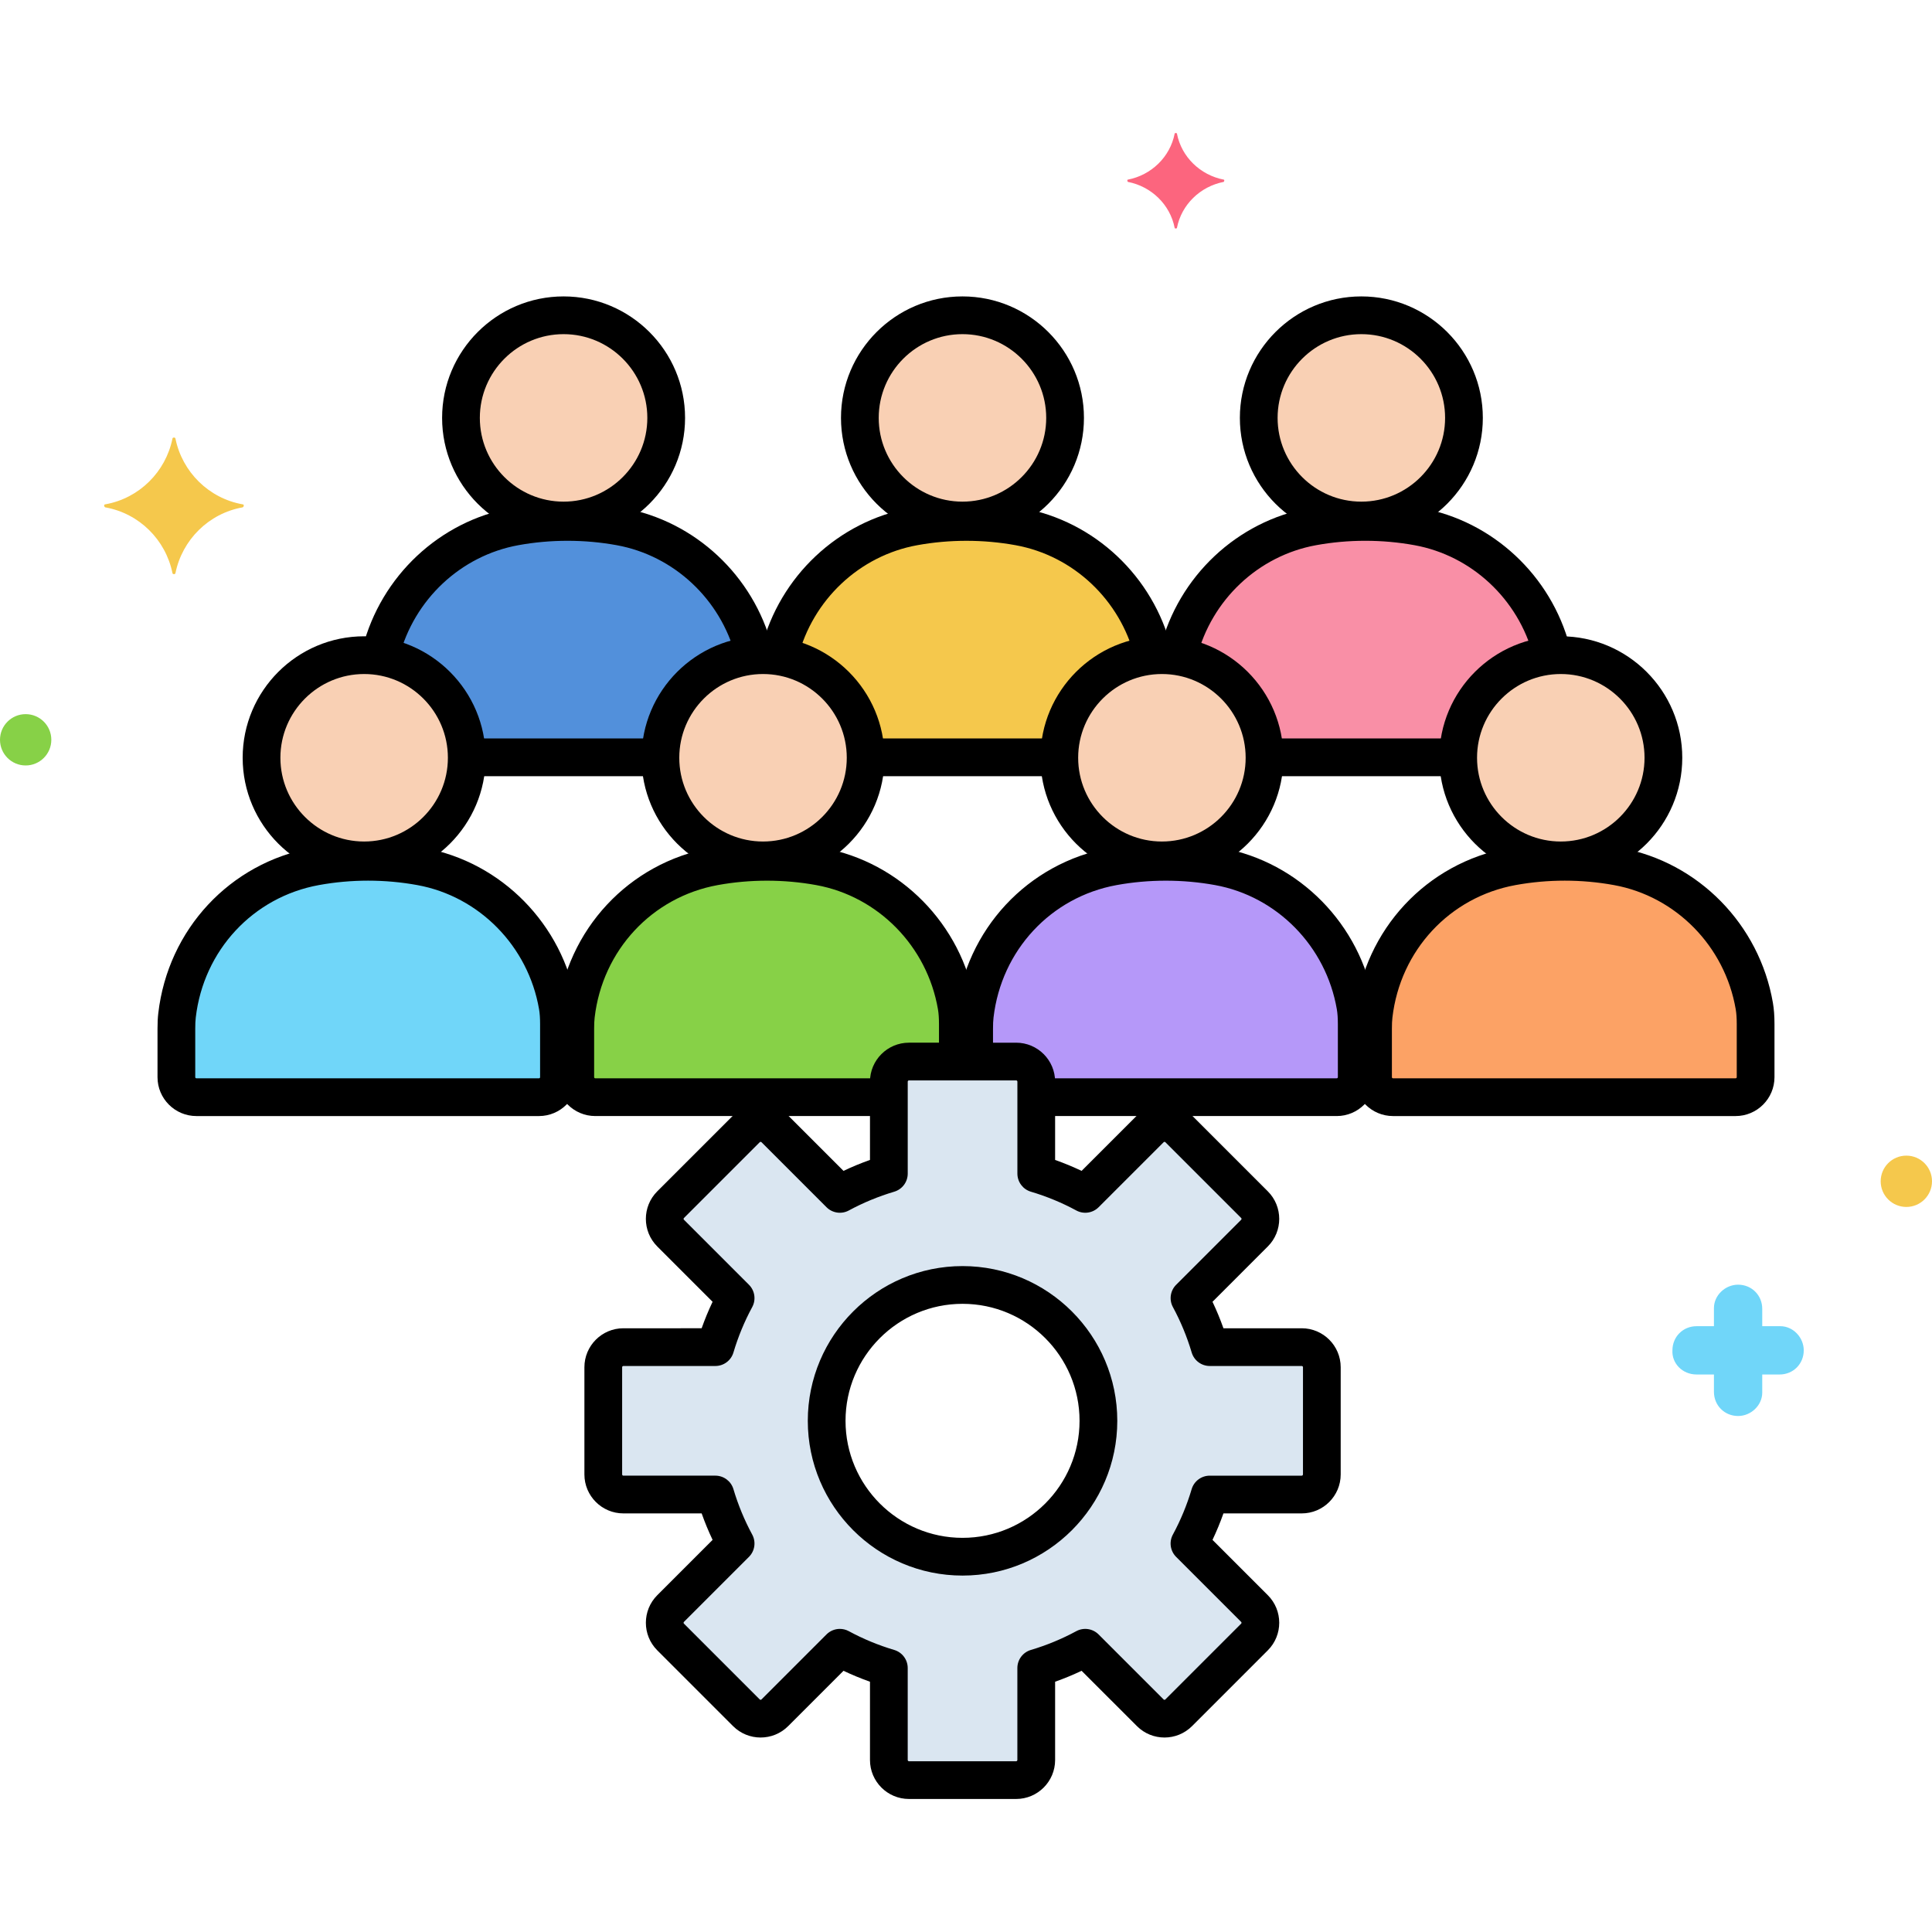 <?xml version="1.0" encoding="utf-8"?>
<!-- Generator: Adobe Illustrator 24.0.0, SVG Export Plug-In . SVG Version: 6.00 Build 0)  -->
<svg version="1.1" xmlns="http://www.w3.org/2000/svg" xmlns:xlink="http://www.w3.org/1999/xlink" x="0px" y="0px"
	 viewBox="0 0 256 256" enable-background="new 0 0 256 256" xml:space="preserve">
<g id="Layer_1">
</g>
<g id="Layer_2">
</g>
<g id="Layer_3">
</g>
<g id="Layer_4">
</g>
<g id="Layer_5">
</g>
<g id="Layer_6">
	<g>
		<g>
			<g>
				<path fill="#5290DB" d="M82.172,69.784c-2.261-0.412-4.591-0.627-6.972-0.627c-2.38,0-4.71,0.215-6.971,0.627
					c-8.973,1.635-15.882,8.518-17.892,17.205c6.496,1.003,11.476,6.589,11.507,13.359h25.667
					c0.032-7.116,5.53-12.929,12.512-13.481C97.979,78.238,91.102,71.41,82.172,69.784z"/>
			</g>
		</g>
		<g>
			<g>
				<circle fill="#F9D0B4" cx="74.678" cy="55.373" r="13.597"/>
			</g>
		</g>
		<g>
			<g>
				<path fill="#F5C84C" d="M135.026,69.784c-2.261-0.412-4.591-0.627-6.971-0.627c-2.38,0-4.71,0.215-6.971,0.627
					c-8.973,1.635-15.882,8.518-17.892,17.205c6.496,1.003,11.477,6.589,11.507,13.359h25.667
					c0.032-7.116,5.53-12.929,12.512-13.481C150.833,78.238,143.956,71.41,135.026,69.784z"/>
			</g>
		</g>
		<g>
			<g>
				
					<ellipse transform="matrix(0.973 -0.23 0.23 0.973 -9.31 30.782)" fill="#F9D0B4" cx="127.532" cy="55.373" rx="13.597" ry="13.597"/>
			</g>
		</g>
		<g>
			<g>
				<path fill="#F98FA6" d="M187.881,69.784c-2.261-0.412-4.591-0.627-6.971-0.627c-2.38,0-4.71,0.215-6.971,0.627
					c-8.973,1.635-15.882,8.518-17.892,17.205c6.496,1.003,11.477,6.589,11.507,13.359h25.667
					c0.032-7.116,5.53-12.929,12.512-13.481C203.687,78.238,196.81,71.41,187.881,69.784z"/>
			</g>
		</g>
		<g>
			<g>
				
					<ellipse transform="matrix(0.973 -0.23 0.23 0.973 -7.897 42.926)" fill="#F9D0B4" cx="180.386" cy="55.373" rx="13.597" ry="13.597"/>
			</g>
		</g>
		<g>
			<g>
				<path fill="#70D6F9" d="M73.893,133.307c-1.596-9.287-8.737-16.774-18.148-18.488c-2.261-0.412-4.591-0.627-6.971-0.627
					c-2.38,0-4.71,0.215-6.971,0.627c-9.827,1.79-17.198,9.869-18.346,19.725c-0.068,0.581-0.085,1.169-0.085,1.754v6.434
					c0,1.464,1.187,2.65,2.65,2.65h45.394c1.464,0,2.65-1.187,2.65-2.65v-7.028C74.066,134.902,74.029,134.098,73.893,133.307z"/>
			</g>
		</g>
		<g>
			<g>
				
					<ellipse transform="matrix(0.987 -0.16 0.16 0.987 -15.461 9.025)" fill="#F9D0B4" cx="48.251" cy="100.408" rx="13.597" ry="13.597"/>
			</g>
		</g>
		<g>
			<g>
				<path fill="#87D147" d="M126.747,133.307c-1.596-9.287-8.737-16.774-18.148-18.488c-2.261-0.412-4.591-0.627-6.971-0.627
					c-2.38,0-4.71,0.215-6.971,0.627c-9.827,1.79-17.198,9.869-18.346,19.725c-0.068,0.581-0.085,1.169-0.085,1.754v6.434
					c0,1.464,1.187,2.65,2.65,2.65h38.901v-2.058c0-1.471,1.192-2.663,2.663-2.663h6.48v-4.957
					C126.92,134.902,126.883,134.098,126.747,133.307z"/>
			</g>
		</g>
		<g>
			<g>
				
					<ellipse transform="matrix(0.987 -0.16 0.16 0.987 -14.778 17.492)" fill="#F9D0B4" cx="101.105" cy="100.408" rx="13.597" ry="13.597"/>
			</g>
		</g>
		<g>
			<g>
				<path fill="#B598F9" d="M179.601,133.307c-1.596-9.287-8.738-16.774-18.148-18.488c-2.261-0.412-4.591-0.627-6.971-0.627
					c-2.38,0-4.71,0.215-6.971,0.627c-9.827,1.79-17.198,9.869-18.346,19.725c-0.068,0.581-0.085,1.169-0.085,1.754v4.363h5.565
					c1.471,0,2.663,1.192,2.663,2.663v2.058h39.816c1.464,0,2.65-1.187,2.65-2.65v-7.028
					C179.774,134.902,179.737,134.098,179.601,133.307z"/>
			</g>
		</g>
		<g>
			<g>
				<circle fill="#F9D0B4" cx="153.959" cy="100.408" r="13.597"/>
			</g>
		</g>
		<g>
			<g>
				<path fill="#FCA265" d="M232.456,133.307c-1.596-9.287-8.738-16.774-18.148-18.488c-2.261-0.412-4.591-0.627-6.971-0.627
					s-4.71,0.215-6.971,0.627c-9.827,1.79-17.198,9.869-18.346,19.725c-0.068,0.581-0.085,1.169-0.085,1.754v6.434
					c0,1.464,1.187,2.65,2.65,2.65h45.394c1.464,0,2.65-1.187,2.65-2.65v-7.028C232.629,134.902,232.591,134.098,232.456,133.307z"
					/>
			</g>
		</g>
		<g>
			<g>
				<circle fill="#F9D0B4" cx="206.813" cy="100.408" r="13.597"/>
			</g>
		</g>
		<g>
			<g>
				<g>
					<g>
						<path fill="#DAE6F1" d="M172.485,178.502h-12.188c-0.676-2.272-1.576-4.447-2.685-6.494l8.615-8.615
							c1.04-1.04,1.04-2.726,0-3.766l-10.044-10.044c-1.04-1.04-2.726-1.04-3.766,0l-8.615,8.615
							c-2.047-1.109-4.222-2.009-6.494-2.685v-12.188c0-1.471-1.192-2.663-2.663-2.663H120.44c-1.471,0-2.663,1.192-2.663,2.663
							v12.188c-2.272,0.676-4.447,1.576-6.494,2.685l-8.615-8.615c-1.04-1.04-2.726-1.04-3.766,0l-10.044,10.044
							c-1.04,1.04-1.04,2.726,0,3.766l8.615,8.615c-1.109,2.047-2.009,4.222-2.685,6.494H82.599c-1.471,0-2.663,1.192-2.663,2.663
							v14.205c0,1.471,1.192,2.663,2.663,2.663h12.188c0.676,2.272,1.576,4.447,2.685,6.494l-8.615,8.615
							c-1.04,1.04-1.04,2.726,0,3.766l10.044,10.044c1.04,1.04,2.726,1.04,3.766,0l8.615-8.615c2.047,1.109,4.222,2.009,6.494,2.685
							v12.188c0,1.471,1.192,2.663,2.663,2.663h14.204c1.471,0,2.663-1.192,2.663-2.663v-12.188
							c2.272-0.676,4.447-1.576,6.494-2.685l8.615,8.615c1.04,1.04,2.726,1.04,3.766,0l10.044-10.044c1.04-1.04,1.04-2.726,0-3.766
							l-8.615-8.615c1.109-2.047,2.009-4.222,2.685-6.494h12.188c1.471,0,2.663-1.192,2.663-2.663v-14.205
							C175.148,179.694,173.956,178.502,172.485,178.502z M127.542,206.272c-9.944,0-18.005-8.061-18.005-18.005
							c0-9.944,8.061-18.005,18.005-18.005s18.005,8.061,18.005,18.005C145.547,198.211,137.486,206.272,127.542,206.272z"/>
					</g>
				</g>
			</g>
		</g>
		<g>
			<g>
				<path fill="#70D6F9" d="M235.906,175.727h-2.4v-2.3c0-1.8-1.4-3.2-3.2-3.2c-1.7,0-3.2,1.4-3.2,3.1v2.4h-2.3
					c-1.8,0-3.2,1.4-3.2,3.2c-0.1,1.7,1.3,3.2,3.2,3.2h2.3v2.3c0,1.8,1.4,3.2,3.2,3.2c1.7,0,3.2-1.4,3.2-3.1v-2.4h2.3
					c1.8,0,3.2-1.4,3.2-3.2C239.006,177.227,237.606,175.727,235.906,175.727z"/>
			</g>
		</g>
		<g>
			<g>
				<path fill="#F5C84C" d="M252.6,153.127c-1.878,0-3.4,1.522-3.4,3.4c0,1.878,1.522,3.4,3.4,3.4c1.878,0,3.4-1.522,3.4-3.4
					C256,154.649,254.478,153.127,252.6,153.127z"/>
			</g>
		</g>
		<g>
			<g>
				<path fill="#FC657E" d="M162.15,23.802c-3.1-0.6-5.6-3-6.2-6.1c0-0.1-0.3-0.1-0.3,0c-0.6,3.1-3.1,5.5-6.2,6.1
					c-0.1,0-0.1,0.2,0,0.3c3.1,0.6,5.6,3,6.2,6.1c0,0.1,0.3,0.1,0.3,0c0.6-3.1,3.1-5.5,6.2-6.1
					C162.25,24.002,162.25,23.802,162.15,23.802z"/>
			</g>
		</g>
		<g>
			<g>
				<path fill="#87D147" d="M3.4,94.627c-1.878,0-3.4,1.522-3.4,3.4c0,1.878,1.522,3.4,3.4,3.4s3.4-1.522,3.4-3.4
					C6.8,96.149,5.278,94.627,3.4,94.627z"/>
			</g>
		</g>
		<g>
			<g>
				<path fill="#F5C84C" d="M32.15,66.827c-4.5-0.8-8-4.3-8.9-8.7c0-0.2-0.4-0.2-0.4,0c-0.9,4.4-4.4,7.9-8.9,8.7
					c-0.2,0-0.2,0.3,0,0.4c4.5,0.8,8,4.3,8.9,8.7c0,0.2,0.4,0.2,0.4,0c0.9-4.4,4.4-7.9,8.9-8.7
					C32.35,67.127,32.35,66.827,32.15,66.827z"/>
			</g>
		</g>
		<g>
			<g>
				<path d="M86.333,97.847H62.792c-1.381,0-2.5,1.119-2.5,2.5s1.119,2.5,2.5,2.5h23.541c1.381,0,2.5-1.119,2.5-2.5
					S87.714,97.847,86.333,97.847z"/>
			</g>
		</g>
		<g>
			<g>
				<path d="M102.306,85.69c-2.476-9.429-10.203-16.639-19.685-18.366c-4.864-0.887-9.975-0.887-14.839,0
					c-9.537,1.737-17.281,8.992-19.729,18.481c-0.345,1.337,0.459,2.701,1.796,3.045c0.209,0.054,0.419,0.08,0.626,0.08
					c1.113,0,2.128-0.749,2.419-1.876c1.962-7.609,8.157-13.422,15.783-14.812c4.274-0.779,8.774-0.779,13.046,0
					c7.58,1.381,13.761,7.158,15.746,14.717c0.351,1.336,1.72,2.137,3.053,1.783C101.858,88.393,102.656,87.026,102.306,85.69z"/>
			</g>
		</g>
		<g>
			<g>
				<g>
					<g>
						<path d="M74.678,39.276c-8.876,0-16.097,7.221-16.097,16.097S65.802,71.47,74.678,71.47s16.097-7.221,16.097-16.097
							S83.554,39.276,74.678,39.276z M74.678,66.47c-6.119,0-11.097-4.978-11.097-11.097c0-6.119,4.978-11.097,11.097-11.097
							s11.097,4.978,11.097,11.097C85.774,61.492,80.796,66.47,74.678,66.47z"/>
					</g>
				</g>
			</g>
		</g>
		<g>
			<g>
				<path d="M139.854,97.847h-24.312c-1.381,0-2.5,1.119-2.5,2.5s1.119,2.5,2.5,2.5h24.312c1.381,0,2.5-1.119,2.5-2.5
					S141.235,97.847,139.854,97.847z"/>
			</g>
		</g>
		<g>
			<g>
				<path d="M155.217,85.911c-2.417-9.546-10.166-16.842-19.742-18.586c-2.432-0.443-4.928-0.668-7.42-0.668
					c-2.491,0-4.988,0.225-7.419,0.668c-9.565,1.743-17.315,9.023-19.744,18.547c-0.341,1.338,0.467,2.699,1.805,3.04
					c1.334,0.339,2.699-0.466,3.04-1.805c1.947-7.636,8.147-13.471,15.796-14.864c4.274-0.779,8.774-0.779,13.046,0
					c7.656,1.395,13.854,7.241,15.792,14.894c0.287,1.133,1.304,1.887,2.421,1.887c0.203,0,0.41-0.025,0.615-0.077
					C154.746,88.609,155.556,87.249,155.217,85.911z"/>
			</g>
		</g>
		<g>
			<g>
				<g>
					<g>
						<path d="M127.532,39.276c-8.876,0-16.097,7.221-16.097,16.097s7.221,16.097,16.097,16.097s16.097-7.221,16.097-16.097
							S136.408,39.276,127.532,39.276z M127.532,66.47c-6.119,0-11.097-4.978-11.097-11.097c0-6.119,4.978-11.097,11.097-11.097
							c6.119,0,11.097,4.978,11.097,11.097C138.629,61.492,133.651,66.47,127.532,66.47z"/>
					</g>
				</g>
			</g>
		</g>
		<g>
			<g>
				<path d="M192.292,97.847H168.75c-1.381,0-2.5,1.119-2.5,2.5s1.119,2.5,2.5,2.5h23.542c1.381,0,2.5-1.119,2.5-2.5
					S193.673,97.847,192.292,97.847z"/>
			</g>
		</g>
		<g>
			<g>
				<path d="M208.004,85.652c-2.487-9.409-10.21-16.604-19.676-18.328c-2.432-0.443-4.928-0.668-7.419-0.668
					c-2.492,0-4.988,0.225-7.419,0.668c-9.582,1.746-17.336,9.041-19.754,18.586c-0.339,1.338,0.471,2.698,1.81,3.037
					c0.206,0.052,0.412,0.077,0.616,0.077c1.117,0,2.135-0.754,2.421-1.887c1.939-7.652,8.142-13.499,15.804-14.895
					c4.273-0.779,8.772-0.779,13.046,0c7.567,1.378,13.745,7.143,15.738,14.686c0.353,1.335,1.722,2.13,3.056,1.778
					C207.561,88.354,208.357,86.986,208.004,85.652z"/>
			</g>
		</g>
		<g>
			<g>
				<g>
					<g>
						<path d="M180.386,39.276c-8.876,0-16.097,7.221-16.097,16.097s7.221,16.097,16.097,16.097s16.097-7.221,16.097-16.097
							S189.262,39.276,180.386,39.276z M180.386,66.47c-6.119,0-11.097-4.978-11.097-11.097c0-6.119,4.978-11.097,11.097-11.097
							s11.097,4.978,11.097,11.097C191.483,61.492,186.505,66.47,180.386,66.47z"/>
					</g>
				</g>
			</g>
		</g>
		<g>
			<g>
				<g>
					<g>
						<path d="M76.357,132.884c-1.788-10.405-9.891-18.653-20.164-20.524c-4.865-0.887-9.976-0.886-14.839,0
							c-10.896,1.985-19.087,10.784-20.38,21.895c-0.071,0.603-0.102,1.233-0.102,2.044v6.434c0,2.84,2.31,5.15,5.15,5.15h45.394
							c2.84,0,5.15-2.311,5.15-5.15v-7.028C76.566,134.61,76.5,133.714,76.357,132.884z M71.566,142.732
							c0,0.083-0.067,0.15-0.15,0.15H26.021c-0.083,0-0.15-0.067-0.15-0.15v-6.434c0-0.609,0.021-1.061,0.068-1.465
							c1.038-8.912,7.592-15.966,16.311-17.555c2.137-0.39,4.332-0.587,6.523-0.587c2.191,0,4.386,0.197,6.523,0.587
							c8.216,1.497,14.699,8.108,16.132,16.452c0.093,0.543,0.137,1.17,0.137,1.973V142.732z"/>
					</g>
				</g>
			</g>
		</g>
		<g>
			<g>
				<g>
					<g>
						<path d="M48.251,84.312c-8.876,0-16.097,7.221-16.097,16.097s7.221,16.097,16.097,16.097s16.097-7.221,16.097-16.097
							S57.127,84.312,48.251,84.312z M48.251,111.505c-6.119,0-11.097-4.978-11.097-11.097c0-6.119,4.978-11.097,11.097-11.097
							c6.119,0,11.097,4.978,11.097,11.097C59.348,106.527,54.37,111.505,48.251,111.505z"/>
					</g>
				</g>
			</g>
		</g>
		<g>
			<g>
				<path d="M129.211,132.884c-1.788-10.405-9.891-18.653-20.164-20.525c-4.865-0.886-9.972-0.886-14.838,0
					c-10.897,1.985-19.087,10.785-20.381,21.897c-0.091,0.786-0.102,1.542-0.102,2.042v6.434c0,2.84,2.311,5.15,5.15,5.15h37.688
					c1.381,0,2.5-1.119,2.5-2.5s-1.119-2.5-2.5-2.5H78.876c-0.083,0-0.15-0.067-0.15-0.15v-6.434c0-0.606,0.021-1.059,0.068-1.465
					c1.038-8.912,7.592-15.967,16.311-17.555c4.276-0.778,8.771-0.778,13.046,0c8.216,1.497,14.699,8.109,16.132,16.454
					c0.094,0.542,0.137,1.168,0.137,1.972v3.859c0,1.381,1.119,2.5,2.5,2.5s2.5-1.119,2.5-2.5v-3.859
					C129.42,134.609,129.354,133.712,129.211,132.884z"/>
			</g>
		</g>
		<g>
			<g>
				<g>
					<g>
						<path d="M101.105,84.312c-8.876,0-16.097,7.221-16.097,16.097s7.221,16.097,16.097,16.097s16.097-7.221,16.097-16.097
							S109.981,84.312,101.105,84.312z M101.105,111.505c-6.119,0-11.097-4.978-11.097-11.097c0-6.119,4.978-11.097,11.097-11.097
							s11.097,4.978,11.097,11.097C112.202,106.527,107.224,111.505,101.105,111.505z"/>
					</g>
				</g>
			</g>
		</g>
		<g>
			<g>
				<path d="M182.065,132.884c-1.788-10.405-9.891-18.653-20.164-20.525c-4.865-0.886-9.973-0.886-14.839,0
					c-10.896,1.985-19.087,10.785-20.381,21.897c-0.091,0.786-0.102,1.542-0.102,2.042v3.452c0,1.381,1.119,2.5,2.5,2.5
					s2.5-1.119,2.5-2.5v-3.452c0-0.606,0.021-1.059,0.068-1.465c1.038-8.912,7.593-15.967,16.311-17.555
					c4.277-0.778,8.772-0.778,13.047,0c8.215,1.497,14.698,8.109,16.132,16.453c0.093,0.543,0.137,1.17,0.137,1.973v7.028
					c0,0.083-0.067,0.15-0.15,0.15H138.25c-1.381,0-2.5,1.119-2.5,2.5s1.119,2.5,2.5,2.5h38.874c2.84,0,5.15-2.311,5.15-5.15v-7.028
					C182.274,134.61,182.208,133.714,182.065,132.884z"/>
			</g>
		</g>
		<g>
			<g>
				<g>
					<g>
						<path d="M153.959,84.312c-8.876,0-16.097,7.221-16.097,16.097s7.221,16.097,16.097,16.097s16.097-7.221,16.097-16.097
							S162.835,84.312,153.959,84.312z M153.959,111.505c-6.119,0-11.097-4.978-11.097-11.097c0-6.119,4.978-11.097,11.097-11.097
							s11.097,4.978,11.097,11.097C165.056,106.527,160.078,111.505,153.959,111.505z"/>
					</g>
				</g>
			</g>
		</g>
		<g>
			<g>
				<g>
					<g>
						<path d="M234.919,132.884c-1.788-10.405-9.891-18.653-20.164-20.524c-4.865-0.887-9.976-0.886-14.839,0
							c-10.896,1.985-19.087,10.784-20.38,21.895c-0.071,0.603-0.102,1.233-0.102,2.044v6.434c0,2.84,2.31,5.15,5.15,5.15h45.394
							c2.84,0,5.15-2.311,5.15-5.15v-7.028C235.128,134.61,235.062,133.714,234.919,132.884z M230.128,142.732
							c0,0.083-0.067,0.15-0.15,0.15h-45.394c-0.083,0-0.15-0.067-0.15-0.15v-6.434c0-0.609,0.021-1.061,0.068-1.465
							c1.038-8.912,7.592-15.966,16.311-17.555c2.137-0.39,4.332-0.587,6.523-0.587c2.191,0,4.386,0.197,6.523,0.587
							c8.216,1.497,14.699,8.108,16.132,16.452c0.093,0.543,0.137,1.17,0.137,1.973V142.732z"/>
					</g>
				</g>
			</g>
		</g>
		<g>
			<g>
				<g>
					<g>
						<path d="M206.813,84.312c-8.876,0-16.097,7.221-16.097,16.097s7.221,16.097,16.097,16.097s16.097-7.221,16.097-16.097
							S215.689,84.312,206.813,84.312z M206.813,111.505c-6.119,0-11.097-4.978-11.097-11.097c0-6.119,4.978-11.097,11.097-11.097
							c6.119,0,11.097,4.978,11.097,11.097C217.91,106.527,212.932,111.505,206.813,111.505z"/>
					</g>
				</g>
			</g>
		</g>
		<g>
			<g>
				<g>
					<g>
						<path d="M127.542,167.763c-11.307,0-20.505,9.198-20.505,20.504c0,11.307,9.198,20.505,20.505,20.505
							c11.306,0,20.504-9.198,20.504-20.505C148.047,176.961,138.849,167.763,127.542,167.763z M127.542,203.772
							c-8.549,0-15.505-6.956-15.505-15.505s6.956-15.504,15.505-15.504s15.504,6.955,15.504,15.504
							S136.092,203.772,127.542,203.772z M172.485,176.002h-10.373c-0.424-1.198-0.908-2.37-1.45-3.509l7.332-7.333
							c2.013-2.013,2.013-5.289,0-7.301l-10.044-10.044c-2.013-2.014-5.289-2.013-7.301,0l-7.333,7.332
							c-1.139-0.542-2.311-1.026-3.509-1.45v-10.373c0-2.847-2.316-5.163-5.163-5.163H120.44c-2.847,0-5.163,2.316-5.163,5.163
							v10.373c-1.198,0.424-2.371,0.909-3.509,1.45l-7.333-7.332c-2.012-2.013-5.288-2.014-7.301,0L87.09,157.859
							c-2.013,2.013-2.013,5.289,0,7.301l7.332,7.333c-0.542,1.139-1.026,2.311-1.45,3.509H82.6c-2.847,0-5.163,2.316-5.163,5.163
							v14.205c0,2.847,2.316,5.163,5.163,5.163h10.373c0.424,1.198,0.908,2.37,1.45,3.509l-7.332,7.333
							c-2.013,2.013-2.013,5.289,0,7.301l10.044,10.044c2.013,2.014,5.289,2.014,7.301,0l7.333-7.332
							c1.138,0.541,2.311,1.026,3.509,1.45v10.373c0,2.847,2.316,5.163,5.163,5.163h14.205c2.847,0,5.163-2.316,5.163-5.163v-10.373
							c1.198-0.424,2.37-0.908,3.509-1.45l7.333,7.332c2.012,2.014,5.288,2.014,7.301,0l10.044-10.044
							c2.013-2.013,2.013-5.289,0-7.301l-7.332-7.333c0.542-1.139,1.026-2.311,1.45-3.509h10.373c2.847,0,5.163-2.316,5.163-5.163
							v-14.205C177.648,178.318,175.332,176.002,172.485,176.002z M172.648,195.37c0,0.09-0.073,0.163-0.163,0.163h-12.188
							c-1.106,0-2.081,0.727-2.396,1.787c-0.625,2.1-1.462,4.125-2.487,6.016c-0.527,0.973-0.353,2.177,0.43,2.959l8.615,8.615
							c0.063,0.064,0.063,0.167,0,0.231l-10.044,10.044c-0.064,0.064-0.168,0.063-0.231,0l-8.615-8.615
							c-0.782-0.782-1.984-0.958-2.959-0.43c-1.892,1.025-3.916,1.862-6.016,2.487c-1.06,0.315-1.787,1.29-1.787,2.396v12.188
							c0,0.09-0.073,0.163-0.163,0.163H120.44c-0.09,0-0.163-0.073-0.163-0.163v-12.188c0-1.106-0.727-2.081-1.787-2.396
							c-2.101-0.625-4.125-1.462-6.016-2.487c-0.375-0.204-0.784-0.302-1.19-0.302c-0.648,0-1.288,0.251-1.769,0.732l-8.615,8.615
							c-0.064,0.064-0.168,0.063-0.231,0L90.625,215.14c-0.063-0.064-0.063-0.167,0-0.231l8.615-8.615
							c0.783-0.782,0.958-1.986,0.43-2.959c-1.025-1.892-1.862-3.916-2.487-6.016c-0.315-1.06-1.29-1.787-2.396-1.787H82.6
							c-0.09,0-0.163-0.073-0.163-0.163v-14.205c0-0.09,0.073-0.163,0.163-0.163h12.188c1.106,0,2.081-0.727,2.396-1.787
							c0.625-2.1,1.462-4.125,2.487-6.016c0.527-0.973,0.353-2.177-0.43-2.959l-8.615-8.615c-0.063-0.064-0.063-0.167,0-0.231
							l10.044-10.044c0.063-0.063,0.167-0.064,0.231,0l8.615,8.615c0.783,0.782,1.986,0.959,2.959,0.43
							c1.891-1.025,3.916-1.862,6.016-2.487c1.06-0.315,1.787-1.29,1.787-2.396v-12.188c0-0.09,0.073-0.163,0.163-0.163h14.205
							c0.09,0,0.163,0.073,0.163,0.163v12.188c0,1.106,0.727,2.081,1.787,2.396c2.1,0.625,4.125,1.462,6.016,2.487
							c0.973,0.528,2.177,0.352,2.959-0.43l8.615-8.615c0.063-0.063,0.167-0.064,0.231,0l10.044,10.044
							c0.063,0.064,0.063,0.167,0,0.231l-8.615,8.615c-0.783,0.782-0.958,1.986-0.43,2.959c1.025,1.892,1.862,3.916,2.487,6.016
							c0.315,1.06,1.29,1.787,2.396,1.787h12.188c0.09,0,0.163,0.073,0.163,0.163V195.37z"/>
					</g>
				</g>
			</g>
		</g>
	</g>
</g>
<g id="Layer_7">
</g>
<g id="Layer_8">
</g>
<g id="Layer_9">
</g>
<g id="Layer_10">
</g>
<g id="Layer_11">
</g>
<g id="Layer_12">
</g>
<g id="Layer_13">
</g>
<g id="Layer_14">
</g>
<g id="Layer_15">
</g>
<g id="Layer_16">
</g>
<g id="Layer_17">
</g>
<g id="Layer_18">
</g>
<g id="Layer_19">
</g>
<g id="Layer_20">
</g>
<g id="Layer_21">
</g>
<g id="Layer_22">
</g>
<g id="Layer_23">
</g>
<g id="Layer_24">
</g>
<g id="Layer_25">
</g>
<g id="Layer_26">
</g>
<g id="Layer_27">
</g>
<g id="Layer_28">
</g>
<g id="Layer_29">
</g>
<g id="Layer_30">
</g>
<g id="Layer_31">
</g>
<g id="Layer_32">
</g>
<g id="Layer_33">
</g>
<g id="Layer_34">
</g>
<g id="Layer_35">
</g>
<g id="Layer_36">
</g>
<g id="Layer_37">
</g>
<g id="Layer_38">
</g>
<g id="Layer_39">
</g>
<g id="Layer_40">
</g>
<g id="Layer_41">
</g>
<g id="Layer_42">
</g>
<g id="Layer_43">
</g>
<g id="Layer_44">
</g>
<g id="Layer_45">
</g>
<g id="Layer_46">
</g>
<g id="Layer_47">
</g>
<g id="Layer_48">
</g>
<g id="Layer_49">
</g>
<g id="Layer_50">
</g>
<g id="Layer_51">
</g>
<g id="Layer_52">
</g>
<g id="Layer_53">
</g>
<g id="Layer_54">
</g>
<g id="Layer_55">
</g>
<g id="Layer_56">
</g>
<g id="Layer_57">
</g>
<g id="Layer_58">
</g>
<g id="Layer_59">
</g>
<g id="Layer_60">
</g>
<g id="Layer_61">
</g>
<g id="Layer_62">
</g>
<g id="Layer_63">
</g>
<g id="Layer_64">
</g>
<g id="Layer_65">
</g>
<g id="Layer_66">
</g>
<g id="Layer_67">
</g>
<g id="Layer_68">
</g>
<g id="Layer_69">
</g>
<g id="Layer_70">
</g>
<g id="Layer_71">
</g>
<g id="Layer_72">
</g>
<g id="Layer_73">
</g>
<g id="Layer_74">
</g>
<g id="Layer_75">
</g>
<g id="Layer_76">
</g>
<g id="Layer_77">
</g>
<g id="Layer_78">
</g>
<g id="Layer_79">
</g>
<g id="Layer_80">
</g>
</svg>
